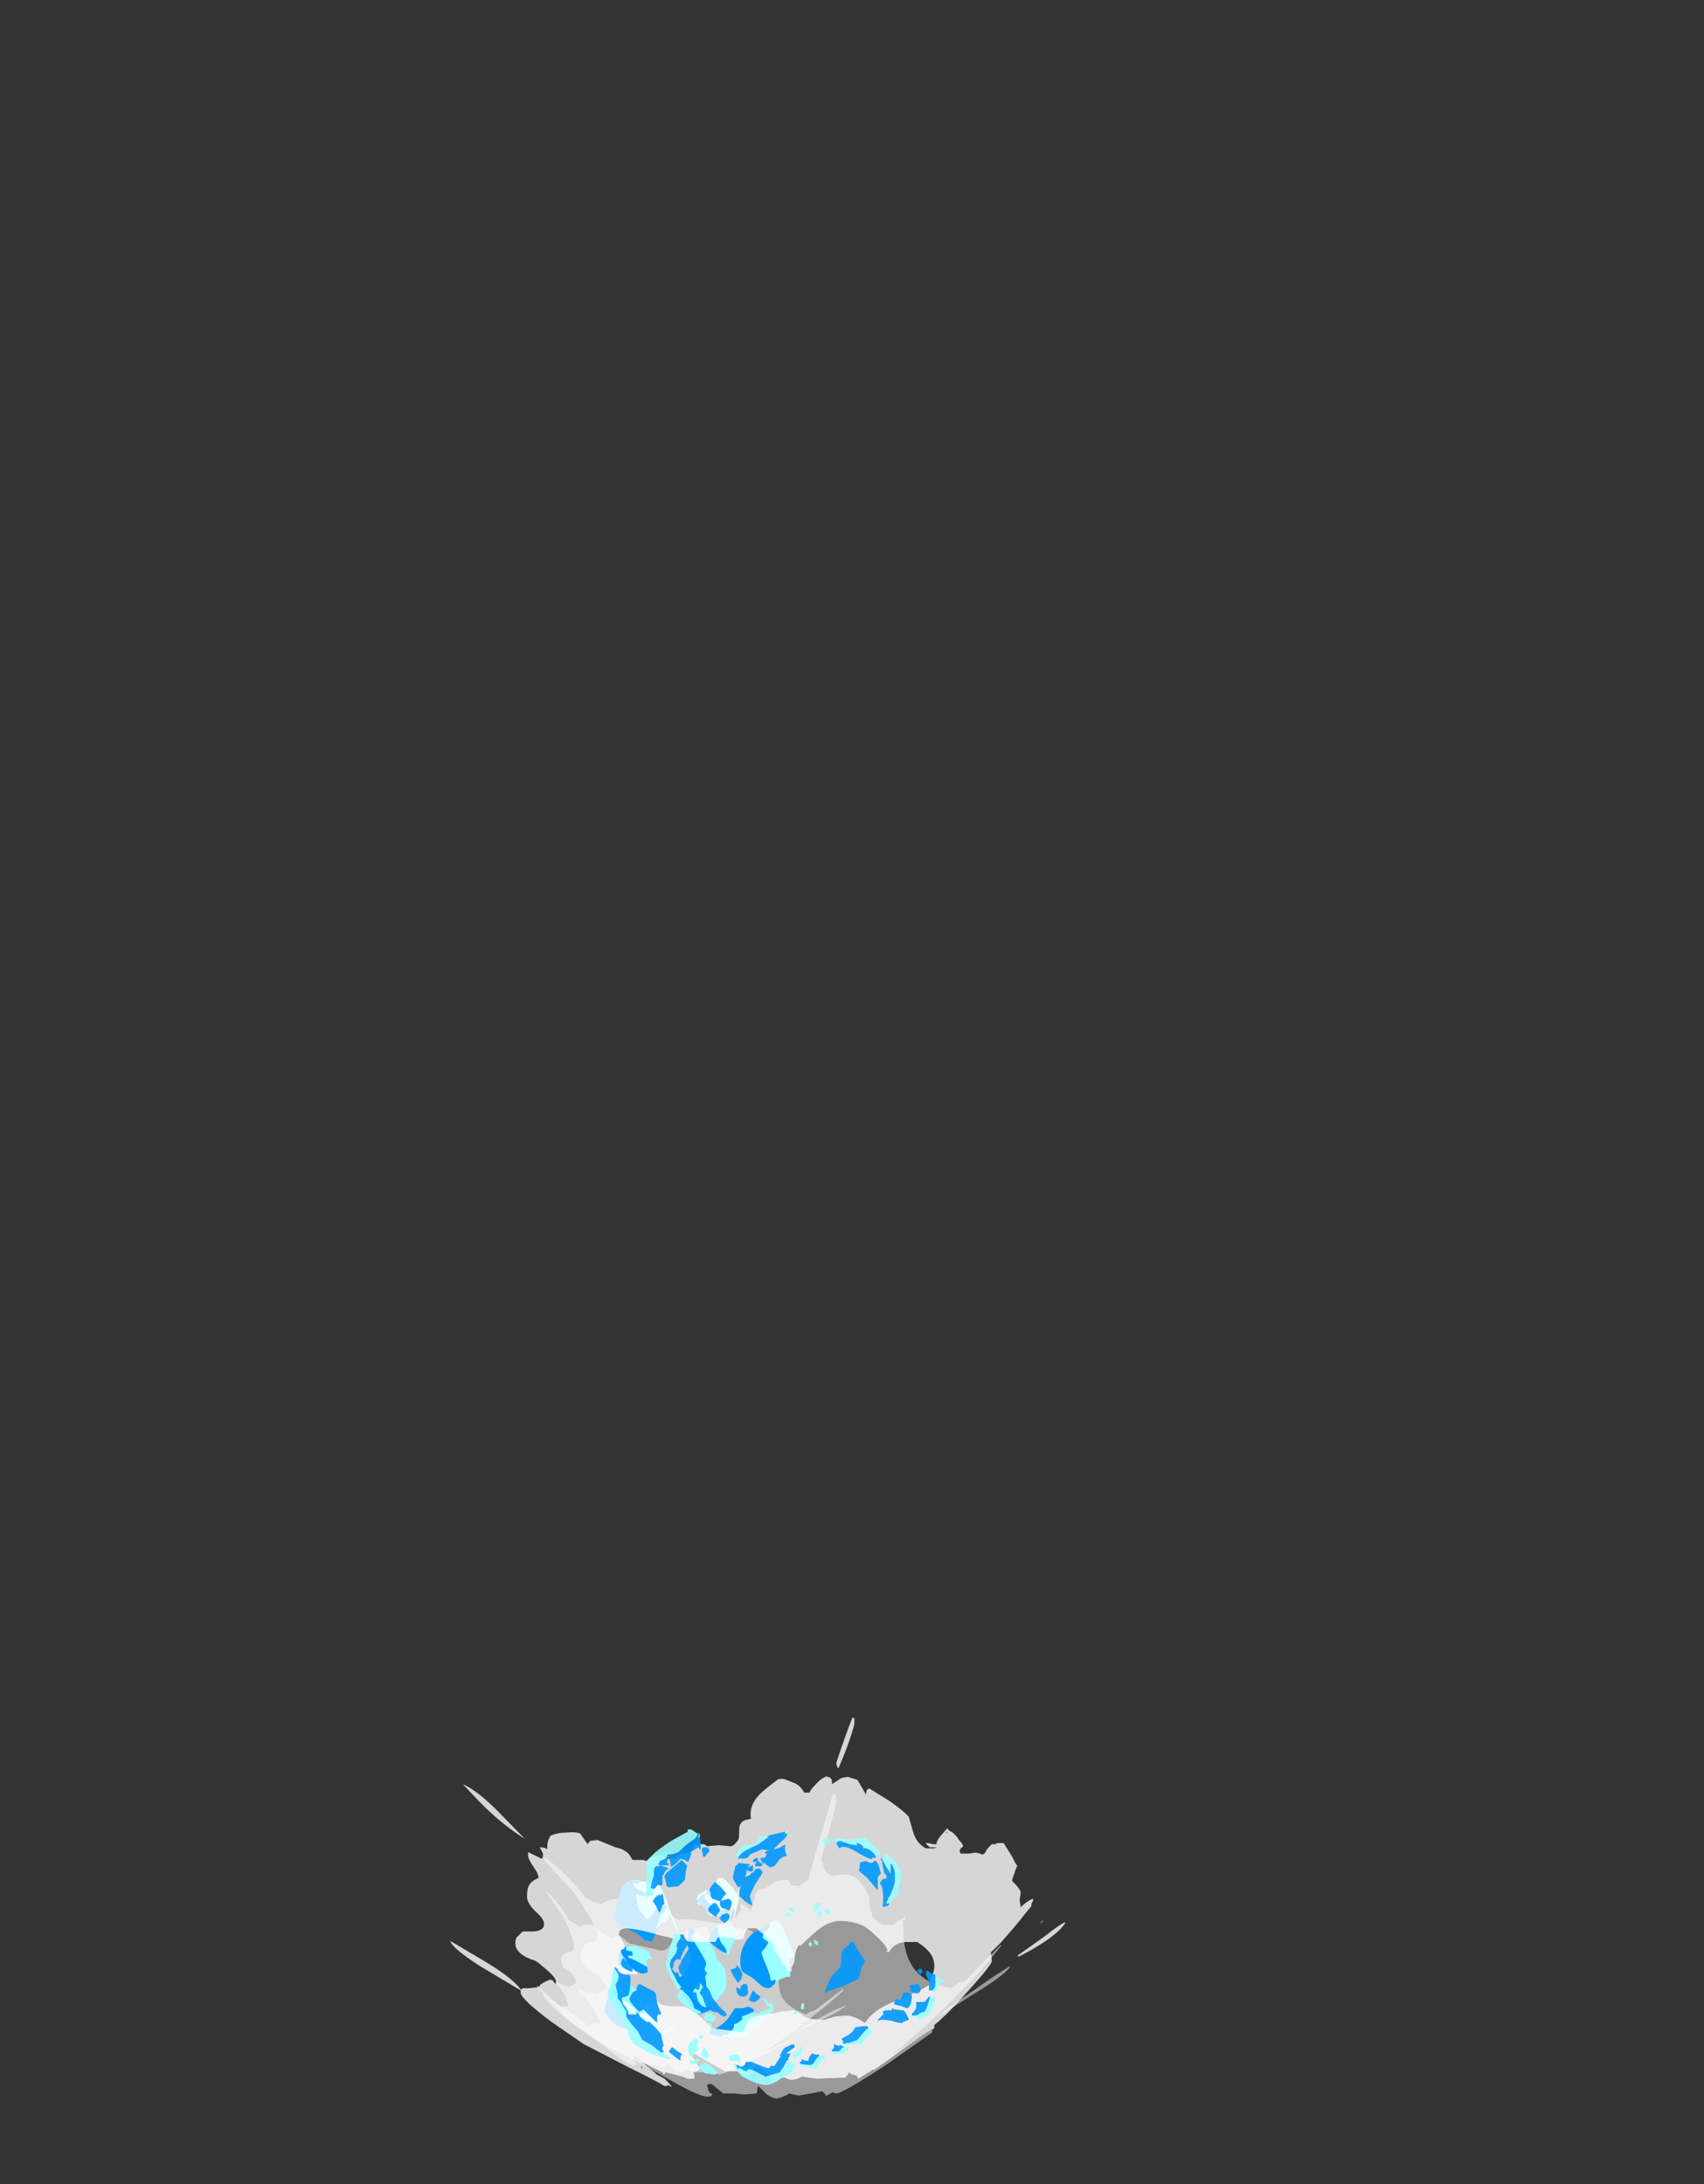 <?xml version="1.0" encoding="UTF-8" standalone="no"?>
<svg xmlns:ffdec="https://www.free-decompiler.com/flash" xmlns:xlink="http://www.w3.org/1999/xlink" ffdec:objectType="frame" height="547.6px" width="427.25px" xmlns="http://www.w3.org/2000/svg">
  <rect width="100%" height="100%" fill="#333333" stroke="none"/>
  <g transform="matrix(1.0, 0.0, 0.0, 1.0, 189.25, 517.3)">
    <use ffdec:characterId="1253" height="14.5" transform="matrix(5.347, 0.0, -1.0E-4, -5.274, -54.703, 8.874)" width="22.2" xlink:href="#shape0"/>
    <use ffdec:characterId="1251" height="7.7" transform="matrix(5.347, 0.0, -1.0E-4, -5.274, -37.593, -5.894)" width="8.9" xlink:href="#shape1"/>
    <use ffdec:characterId="1254" height="17.55" transform="matrix(5.347, 0.0, -1.0E-4, -5.274, -76.359, 5.973)" width="28.85" xlink:href="#shape2"/>
    <use ffdec:characterId="1255" height="12.15" transform="matrix(5.347, 0.0, -1.0E-4, -5.274, -36.791, 5.446)" width="15.8" xlink:href="#shape3"/>
  </g>
  <defs>
    <g id="shape0" transform="matrix(1.0, 0.0, 0.0, 1.0, 9.95, 3.55)">
      <path d="M0.55 -1.4 L0.55 -1.4 Q1.65 -0.75 2.65 0.1 3.7 0.9 4.45 1.6 L4.4 1.65 3.1 0.65 2.95 0.6 Q2.8 0.55 2.7 0.45 1.85 0.75 1.55 1.3 1.3 1.85 1.45 2.7 L1.4 2.7 1.55 2.85 Q1.55 3.0 1.5 2.9 1.35 2.9 1.15 2.7 L0.8 2.8 Q0.7 2.85 0.55 3.05 L0.45 3.3 0.5 3.35 0.45 3.5 0.5 3.55 Q0.55 3.8 0.35 4.15 0.2 4.4 0.05 4.45 L0.0 4.5 -0.3 4.5 -0.3 4.55 -0.6 4.55 Q-0.8 4.65 -0.8 4.9 L-0.85 5.1 Q-0.15 6.75 -0.15 6.9 -0.1 7.05 -0.15 7.1 L-0.2 7.1 -1.2 4.8 -1.3 4.55 -1.45 4.45 -1.65 4.35 -1.9 4.4 -1.95 4.6 -2.1 4.6 Q-2.35 4.65 -2.7 4.45 -2.95 4.5 -3.05 4.25 -3.15 3.95 -3.25 3.8 L-3.5 4.0 Q-3.55 4.1 -3.55 3.95 L-3.55 3.9 -3.75 3.65 Q-3.95 3.45 -4.15 3.5 L-5.45 3.8 -5.6 3.8 -5.6 3.85 -5.7 3.9 -5.85 4.05 -6.05 4.2 -6.25 4.15 -6.4 4.0 -6.35 4.1 Q-6.45 4.1 -6.55 4.15 L-6.6 4.2 -6.65 4.2 -6.95 4.4 -7.3 4.7 Q-7.6 4.75 -7.8 4.7 L-7.9 4.6 -8.1 4.75 Q-8.3 4.85 -8.4 4.9 L-8.5 5.05 Q-9.0 5.9 -9.5 6.3 L-9.5 6.25 -8.7 5.1 Q-8.15 3.9 -8.2 3.7 L-8.25 3.5 Q-8.25 3.45 -8.35 3.45 L-8.55 3.4 Q-8.75 3.3 -8.8 3.1 -8.8 2.9 -8.7 2.7 -8.6 2.55 -8.4 2.5 L-8.3 2.4 Q-8.1 2.1 -8.1 1.95 L-8.2 1.9 -8.35 1.8 -8.4 1.75 -9.05 2.0 -8.95 1.8 -8.9 1.8 -8.65 1.4 Q-8.5 1.05 -8.45 0.85 L-8.85 0.85 -9.35 1.3 -9.95 1.85 Q-9.9 1.7 -9.65 1.45 L-9.7 1.45 Q-9.4 0.9 -8.3 0.05 L-8.1 -0.1 -8.05 -0.1 -7.65 -0.4 -6.35 -1.4 Q-5.7 -1.9 -5.45 -1.95 L-5.3 -1.95 -5.25 -1.9 -5.35 -1.8 -5.35 -1.7 -5.4 -1.6 Q-5.4 -1.55 -5.25 -1.55 L-4.9 -1.9 -4.55 -1.95 -4.25 -2.0 -3.9 -2.05 Q-3.85 -2.0 -3.85 -1.85 L-3.8 -1.85 -3.55 -2.1 Q-3.45 -2.25 -3.25 -2.3 -3.0 -2.3 -2.85 -2.2 -2.8 -2.15 -2.75 -2.25 L-2.55 -2.3 -2.2 -2.3 -1.8 -2.25 -1.8 -2.3 -1.75 -2.35 -1.75 -2.4 -1.6 -2.4 -1.6 -2.35 -1.5 -2.35 -1.4 -2.4 Q-1.2 -2.4 0.35 -1.65 1.1 -1.25 1.9 -0.85 L1.9 -0.75 Q1.15 -1.15 0.55 -1.4 M4.6 0.9 Q4.15 0.75 3.35 0.3 2.5 -0.15 2.1 -0.4 L3.3 0.15 Q4.35 0.65 4.6 0.9" fill="#ffffff" fill-opacity="0.502" fill-rule="evenodd" stroke="none"/>
      <path d="M0.4 -3.05 L0.45 -2.95 0.85 -3.35 Q1.05 -3.5 1.3 -3.55 1.7 -3.45 1.9 -3.3 L2.1 -3.35 2.35 -3.4 3.45 -3.2 3.6 -3.35 3.6 -3.45 3.65 -3.4 3.85 -3.3 3.9 -3.25 4.1 -3.3 Q4.4 -3.3 6.5 -1.9 L8.6 -0.4 8.6 -0.25 Q7.55 -0.95 6.7 -1.45 8.2 -0.25 9.55 1.15 10.95 2.55 11.85 3.75 L11.8 3.75 10.15 2.05 9.85 1.95 Q9.7 1.85 9.5 1.7 8.25 1.9 7.7 2.7 7.2 3.45 7.25 4.7 L7.2 4.7 7.25 4.8 7.25 4.85 7.2 4.85 7.35 5.0 Q7.35 5.2 7.3 5.05 7.05 5.0 6.8 4.7 L6.25 4.7 Q6.1 4.8 5.8 5.1 5.8 5.2 5.7 5.45 L5.7 5.55 5.65 5.7 5.65 5.85 Q5.65 6.2 5.3 6.65 5.1 6.95 4.8 7.05 L4.7 7.1 4.35 7.1 3.9 7.05 Q3.6 7.15 3.5 7.55 L3.4 7.85 Q4.1 10.4 4.1 10.6 4.1 10.85 4.05 10.95 L3.95 10.95 2.9 7.3 2.8 6.9 Q2.75 6.8 2.6 6.75 L2.35 6.55 2.0 6.6 1.85 6.85 1.65 6.85 Q1.25 6.85 0.8 6.45 0.45 6.5 0.3 6.15 0.25 5.65 0.1 5.4 L-0.3 5.7 Q-0.4 5.8 -0.4 5.55 L-0.35 5.45 Q-0.45 5.3 -0.55 5.15 -0.85 4.75 -1.15 4.75 L-2.15 4.9 -3.1 5.0 -3.3 4.95 -3.5 5.05 -3.75 5.3 Q-4.0 5.45 -4.05 5.45 L-4.35 5.35 -4.45 5.25 -4.55 5.1 -4.6 5.1 Q-4.55 5.15 -4.5 5.2 L-4.85 5.3 -4.85 5.35 -4.95 5.35 Q-5.2 5.45 -5.45 5.6 -5.7 5.75 -6.0 5.95 -6.5 5.95 -6.75 5.8 L-6.95 5.7 -7.25 5.8 -7.65 6.0 -7.85 6.25 Q-8.8 7.4 -9.55 7.9 L-9.6 7.8 -8.2 6.25 Q-7.1 4.6 -7.1 4.3 -7.1 4.1 -7.15 4.0 -7.2 3.95 -7.3 3.9 -7.5 3.95 -7.65 3.8 -7.9 3.55 -7.9 3.25 -7.9 2.95 -7.7 2.75 -7.5 2.5 -7.2 2.45 L-7.1 2.35 Q-6.7 1.95 -6.7 1.75 L-6.8 1.65 -7.05 1.45 -7.05 1.4 -8.05 1.65 -7.95 1.5 -7.9 1.35 -7.75 1.35 -7.35 0.8 Q-7.05 0.35 -6.95 0.05 L-7.4 0.0 -7.45 -0.05 -7.55 -0.05 -8.35 0.55 -9.4 1.2 Q-9.25 1.0 -8.85 0.7 L-8.9 0.7 Q-8.4 -0.05 -6.55 -1.1 -6.4 -1.2 -6.2 -1.3 L-6.15 -1.3 -5.5 -1.65 Q-5.3 -1.75 -3.45 -2.8 -2.3 -3.45 -1.95 -3.45 L-1.8 -3.45 -1.7 -3.35 -1.85 -3.25 -1.9 -3.15 Q-1.9 -3.05 -1.95 -2.95 -2.0 -2.85 -1.75 -2.85 L-1.5 -3.05 -1.2 -3.3 -0.7 -3.3 -0.2 -3.35 0.35 -3.3 Q0.4 -3.25 0.4 -3.05 M6.7 -1.45 L6.7 -1.45 M12.25 2.75 Q11.65 2.4 10.55 1.6 9.35 0.8 8.8 0.3 L10.5 1.4 Q11.9 2.25 12.25 2.7 L12.25 2.75" fill="#ffffff" fill-opacity="0.502" fill-rule="evenodd" stroke="none"/>
    </g>
    <g id="shape1" transform="matrix(1.0, 0.0, 0.0, 1.0, 6.75, 0.75)">
      <path d="M-6.45 1.6 L-6.25 1.6 Q-6.2 1.3 -6.05 1.0 -5.85 0.55 -5.6 0.55 -5.4 0.55 -5.15 0.25 L-4.5 -0.35 -4.3 -0.4 -4.3 -0.45 -4.25 -0.55 -4.3 -0.7 -4.4 -0.7 -4.25 -0.75 -4.25 -0.6 -4.2 -0.6 -3.85 -0.45 Q-3.6 -0.3 -3.35 -0.05 L-3.4 -0.05 Q-3.65 -0.15 -4.1 -0.4 L-4.25 -0.45 -4.3 -0.35 -4.35 -0.2 -4.35 -0.15 -4.2 -0.15 Q-4.15 -0.15 -4.15 -0.05 -4.15 0.05 -4.55 0.5 L-4.95 0.95 -5.2 1.45 Q-5.35 1.75 -5.6 1.9 L-5.9 1.85 -6.05 1.8 Q-6.15 1.8 -6.25 1.9 L-6.15 1.95 -5.9 2.1 Q-6.1 2.2 -6.35 2.05 L-6.45 2.0 -6.45 1.95 Q-6.6 1.85 -6.6 1.75 -6.6 1.65 -6.55 1.65 L-6.45 1.75 -6.45 1.6 M-1.85 -0.5 L-1.85 -0.3 -1.8 -0.25 -1.75 -0.25 -1.75 0.0 -1.85 0.05 -1.9 0.05 -1.95 -0.1 -1.95 -0.5 -1.85 -0.5 M0.25 0.65 L0.2 0.55 0.1 0.55 0.05 0.5 -0.35 0.35 -0.3 0.35 -0.35 0.3 -0.3 0.3 Q-0.3 0.2 -0.45 0.1 -0.6 0.0 -0.7 0.0 -0.65 -0.15 -0.8 -0.3 L-1.0 -0.5 -1.25 -0.5 -1.25 -0.55 -1.2 -0.6 -0.35 -0.65 Q-0.1 -0.65 1.15 0.65 L1.15 0.85 Q1.15 1.0 0.9 1.0 L0.85 1.1 0.65 1.25 0.75 1.05 0.9 0.85 0.95 0.9 0.95 0.85 1.05 0.75 0.25 0.45 0.25 0.65 M-1.8 0.85 L-1.45 1.2 Q-1.2 1.45 -1.1 1.65 -1.05 1.75 -1.05 1.9 -1.05 2.35 -1.15 2.65 L-1.35 2.95 Q-1.5 3.1 -1.55 3.2 -1.6 3.65 -1.95 3.95 L-2.55 4.4 Q-2.55 4.3 -2.6 4.25 -2.7 4.2 -2.7 4.15 L-2.35 3.55 Q-2.0 3.0 -2.0 2.85 -2.0 2.8 -2.05 2.7 L-2.1 2.5 -2.05 2.25 Q-2.0 2.0 -2.0 1.95 -2.0 1.7 -2.0 1.65 L-2.1 1.7 Q-2.15 1.8 -2.25 1.9 L-2.4 2.05 Q-2.35 1.95 -2.5 1.75 -2.65 1.5 -2.65 1.4 -2.65 1.35 -2.5 1.15 L-2.35 1.0 Q-2.15 0.8 -2.05 0.8 L-1.8 0.85 M-1.85 4.1 L-1.8 4.35 Q-1.7 4.55 -1.5 4.6 L-1.45 4.6 Q-1.45 4.05 -1.25 3.8 -1.05 3.6 -1.05 3.45 L-1.05 3.35 Q-1.3 3.45 -1.6 3.7 -1.8 3.85 -1.85 3.95 L-1.75 3.85 -1.1 3.3 -0.95 3.3 Q-0.9 3.45 -0.75 3.8 L-0.5 4.3 Q-0.95 4.85 -1.4 4.7 -1.85 4.55 -1.85 4.15 L-1.85 4.1 M0.95 4.75 L1.0 4.75 Q0.95 4.55 0.8 4.4 0.65 4.25 0.65 4.15 0.65 4.1 0.75 4.0 0.9 3.95 0.9 3.85 L0.75 3.6 Q0.6 3.45 0.6 3.4 0.6 3.25 0.85 2.7 1.05 2.2 1.0 2.1 L1.1 2.05 1.2 2.1 1.25 2.1 1.25 2.0 1.2 1.9 1.3 2.0 Q1.6 2.25 1.95 2.25 1.9 2.75 1.9 3.0 L1.95 3.1 2.15 3.25 1.65 4.45 Q1.35 5.15 1.05 4.85 L0.95 4.75 M-4.75 2.7 L-4.8 2.95 Q-4.8 3.05 -4.7 3.1 L-4.55 3.1 -4.7 3.45 Q-4.85 3.5 -5.05 3.6 -5.2 3.7 -5.35 3.7 L-5.5 3.7 -5.75 3.65 -5.75 3.5 -5.5 3.45 Q-5.45 3.45 -5.45 3.25 L-5.65 3.25 -5.65 3.15 Q-5.45 3.1 -5.1 2.9 L-4.75 2.7 M-5.05 6.8 Q-5.05 6.75 -5.2 6.7 L-5.35 6.7 Q-5.4 6.85 -5.4 6.65 L-5.35 6.5 -5.15 6.35 Q-4.85 6.2 -4.5 6.2 L-4.5 6.15 Q-4.5 6.1 -4.9 6.1 -5.1 6.1 -5.3 6.2 L-5.3 6.15 -5.25 5.75 Q-5.25 5.5 -5.0 5.25 L-4.75 4.95 -4.45 5.25 Q-4.45 5.45 -4.25 5.5 L-4.2 5.5 -4.1 5.55 -4.05 5.6 -3.9 5.65 -3.85 5.6 Q-3.8 5.55 -3.95 5.5 L-3.95 5.4 Q-3.95 5.35 -4.1 5.2 -4.2 5.0 -4.25 4.9 -4.25 4.75 -4.35 4.55 L-4.4 4.5 -4.3 4.55 -4.25 4.6 -4.1 4.75 -4.0 4.8 -4.05 4.75 -3.85 4.9 -3.75 5.05 -3.75 5.25 -3.4 4.5 -3.35 4.5 -3.8 5.7 Q-4.05 6.45 -4.3 6.7 L-4.4 6.9 -4.45 6.7 -4.5 6.7 -4.8 6.75 -5.05 6.8 M-1.1 5.45 L-0.8 5.45 -0.8 5.4 -0.75 5.45 -0.65 5.45 -0.75 4.95 -0.7 4.9 -0.6 5.4 -0.5 5.75 -0.5 5.85 -0.45 5.95 -0.45 6.0 -0.5 6.05 Q-0.55 6.2 -0.8 6.55 -1.15 6.9 -1.25 6.95 L-1.45 6.95 Q-1.5 6.85 -1.55 6.75 L-1.5 6.75 -1.5 6.6 Q-1.5 6.5 -1.55 6.3 -1.6 6.15 -1.7 6.1 -1.9 6.1 -2.0 6.2 L-2.0 6.35 -2.05 6.35 -2.35 6.15 -2.4 6.1 -2.4 6.05 -2.45 6.0 -2.4 5.85 -2.4 5.8 -2.35 5.65 -2.3 5.65 -2.3 5.7 -2.4 5.85 Q-2.25 6.15 -2.1 6.15 L-2.05 6.15 Q-2.15 5.9 -1.7 5.6 -1.3 5.35 -1.1 5.45 M-1.95 5.4 L-1.95 5.35 Q-1.9 5.2 -1.75 5.15 L-1.1 5.15 -1.1 5.35 Q-1.15 5.25 -1.2 5.2 L-1.55 5.2 Q-1.7 5.2 -1.95 5.4" fill="#99ffff" fill-rule="evenodd" stroke="none"/>
      <path d="M-6.45 1.6 L-6.6 1.65 -6.6 1.25 Q-6.75 0.95 -6.75 0.65 -6.75 0.5 -6.7 0.45 L-6.5 0.2 Q-6.3 -0.05 -6.0 -0.15 L-5.3 -0.4 -4.55 -0.65 -4.6 -0.7 -4.4 -0.7 -4.3 -0.7 -4.25 -0.55 -4.3 -0.45 -4.3 -0.4 -4.5 -0.35 -5.15 0.25 Q-5.4 0.55 -5.6 0.55 -5.85 0.55 -6.05 1.0 -6.2 1.3 -6.25 1.6 L-6.45 1.6 M-1.85 -0.5 L-1.3 -0.6 Q-1.25 -0.65 -1.25 -0.55 L-1.25 -0.5 -1.0 -0.5 -0.8 -0.3 Q-0.65 -0.15 -0.7 0.0 -0.6 0.0 -0.45 0.1 -0.3 0.2 -0.3 0.3 L-0.35 0.3 -0.3 0.35 -0.35 0.35 0.05 0.5 0.1 0.55 0.2 0.55 0.25 0.65 Q0.2 0.75 0.05 0.8 -0.1 0.85 -0.25 0.75 L-0.65 0.75 -0.95 0.3 Q-1.2 -0.05 -1.65 -0.25 L-1.75 -0.25 -1.8 -0.25 -1.85 -0.3 -1.85 -0.5 M-1.8 0.85 L-2.05 0.8 Q-2.15 0.8 -2.35 1.0 L-2.5 1.15 Q-2.65 1.35 -2.65 1.4 -2.65 1.5 -2.5 1.75 -2.35 1.95 -2.4 2.05 L-2.25 1.9 Q-2.15 1.8 -2.1 1.7 L-2.0 1.65 Q-2.0 1.7 -2.0 1.95 -2.0 2.0 -2.05 2.25 L-2.1 2.5 -2.05 2.7 Q-2.0 2.8 -2.0 2.85 -2.0 3.0 -2.35 3.55 L-2.7 4.15 Q-2.7 4.2 -2.6 4.25 -2.55 4.3 -2.55 4.4 -2.55 4.55 -2.65 4.55 L-2.75 4.6 -2.8 4.45 -2.85 4.25 -2.85 4.15 -2.9 3.85 -2.8 3.5 Q-2.7 3.25 -2.7 3.1 -2.7 2.95 -2.85 2.65 -3.05 2.3 -3.3 2.2 L-3.35 2.15 -3.35 2.05 Q-3.35 1.9 -2.95 1.2 -2.5 0.45 -2.3 0.45 L-2.2 0.5 Q-2.05 0.55 -1.85 0.65 L-1.75 0.85 -1.75 0.9 -1.8 0.85 M-1.85 3.95 Q-1.8 3.85 -1.6 3.7 -1.3 3.45 -1.05 3.35 L-1.05 3.45 Q-1.05 3.6 -1.25 3.8 -1.45 4.05 -1.45 4.6 L-1.5 4.6 Q-1.7 4.55 -1.8 4.35 L-1.85 4.1 -1.85 3.95 M0.95 4.75 L0.85 4.65 Q0.7 4.55 0.45 4.45 0.15 4.35 -0.05 4.05 -0.4 3.55 -0.4 3.0 -0.4 2.75 -0.35 2.6 -0.3 2.45 0.0 2.3 0.2 2.2 0.5 1.9 0.7 1.7 0.95 1.7 1.0 1.7 1.15 1.85 L1.2 1.9 1.25 2.0 1.25 2.1 1.2 2.1 1.1 2.05 1.0 2.1 Q1.05 2.2 0.85 2.7 0.6 3.25 0.6 3.4 0.6 3.45 0.75 3.6 L0.9 3.85 Q0.9 3.95 0.75 4.0 0.65 4.1 0.65 4.15 0.65 4.25 0.8 4.4 0.95 4.55 1.0 4.75 L0.95 4.75 M-5.75 3.65 L-5.8 3.7 -5.85 3.65 Q-5.95 3.6 -6.0 3.5 L-6.1 3.3 Q-6.1 3.05 -6.15 2.9 L-6.1 2.8 -5.95 2.8 Q-5.8 2.8 -5.45 2.6 L-5.05 2.4 -4.9 2.4 -4.75 2.45 -4.75 2.7 -5.1 2.9 Q-5.45 3.1 -5.65 3.15 L-5.65 3.25 -5.45 3.25 Q-5.45 3.45 -5.5 3.45 L-5.75 3.5 -5.75 3.65 M-4.25 4.6 L-4.3 4.55 -4.4 4.5 -4.35 4.55 Q-4.25 4.75 -4.25 4.9 -4.2 5.0 -4.1 5.2 -3.95 5.35 -3.95 5.4 L-3.95 5.5 Q-3.8 5.55 -3.85 5.6 L-3.9 5.65 -4.05 5.6 -4.1 5.55 -4.2 5.5 -4.25 5.5 Q-4.45 5.45 -4.45 5.25 L-4.75 4.95 -5.0 5.25 Q-5.25 5.5 -5.25 5.75 L-5.3 6.15 -5.3 6.2 Q-5.1 6.1 -4.9 6.1 -4.5 6.1 -4.5 6.15 L-4.5 6.2 Q-4.85 6.2 -5.15 6.35 L-5.35 6.5 -5.4 6.65 Q-5.4 6.85 -5.35 6.7 L-5.2 6.7 Q-5.05 6.75 -5.05 6.8 L-5.1 6.85 -5.55 6.85 -5.75 6.75 -5.85 6.6 -6.0 6.4 -6.05 6.2 -6.1 5.95 Q-6.15 5.8 -6.25 5.45 -6.35 5.25 -6.35 5.1 -6.35 4.85 -5.85 4.6 -5.15 4.3 -4.9 4.0 -4.65 3.95 -4.55 3.9 L-4.25 4.55 Q-4.1 4.7 -4.05 4.75 L-4.0 4.8 -4.1 4.75 -4.25 4.6 M-1.55 6.75 L-1.75 6.55 -2.0 6.35 -2.0 6.2 Q-1.9 6.1 -1.7 6.1 -1.6 6.15 -1.55 6.3 -1.5 6.5 -1.5 6.6 L-1.5 6.75 -1.55 6.75 M-2.4 5.85 L-2.4 5.85 -2.3 5.7 -2.05 5.5 -1.95 5.4 Q-1.7 5.2 -1.55 5.2 L-1.2 5.2 Q-1.15 5.25 -1.1 5.35 L-1.1 5.45 Q-1.3 5.35 -1.7 5.6 -2.15 5.9 -2.05 6.15 L-2.1 6.15 Q-2.25 6.15 -2.4 5.85" fill="#0099ff" fill-rule="evenodd" stroke="none"/>
    </g>
    <g id="shape2" transform="matrix(1.0, 0.0, 0.0, 1.0, 14.0, 3.0)">
      <path d="M2.0 -2.65 Q2.15 -2.65 2.3 -2.6 L2.5 -2.5 3.2 -2.6 4.5 -2.55 Q4.6 -2.5 4.7 -2.3 4.8 -2.4 5.05 -2.45 5.1 -2.55 5.15 -2.6 5.45 -2.4 5.85 -2.15 L5.85 -2.2 6.75 -1.55 6.95 -1.4 Q8.15 -0.5 8.7 -0.2 L8.7 -0.05 Q9.2 0.35 10.0 1.25 11.4 2.8 11.4 3.0 L11.35 3.4 11.8 3.85 Q12.55 4.7 13.0 5.3 L13.25 5.6 13.25 5.7 13.35 5.9 13.3 5.95 Q13.05 5.85 12.75 5.55 L12.7 5.9 12.75 6.25 Q12.75 6.4 12.35 6.8 12.35 6.9 12.45 7.15 L12.55 7.45 12.6 7.5 12.5 7.65 12.35 7.95 12.2 8.2 11.95 8.6 11.6 8.6 11.6 8.55 11.4 8.55 11.2 8.35 11.05 8.1 10.95 8.05 10.85 8.1 10.65 8.15 10.3 8.1 9.95 8.1 9.9 8.15 9.9 8.3 10.05 8.45 Q10.05 8.55 9.85 8.75 9.75 8.95 9.5 9.15 L9.45 9.15 9.3 9.3 9.0 8.95 Q8.8 8.7 8.8 8.55 L8.65 8.55 8.4 8.6 8.3 8.6 Q8.35 8.5 8.5 8.4 L8.8 8.4 8.7 8.35 8.3 8.35 Q7.85 8.6 7.7 9.15 L7.5 9.85 Q7.3 10.1 6.6 10.6 L5.65 11.2 Q5.5 11.15 5.5 10.95 L5.5 10.9 5.1 11.6 4.65 11.75 4.35 11.7 3.9 11.4 3.9 11.5 Q3.9 11.75 3.65 11.75 3.65 11.85 3.65 11.8 L3.6 11.75 Q3.35 11.65 3.1 11.35 2.9 11.15 2.85 11.0 L2.6 11.0 Q2.4 11.35 2.15 11.45 L1.65 11.65 1.4 11.65 Q0.6 11.05 0.45 10.85 0.0 10.35 0.1 9.75 L-0.15 9.7 Q-0.45 9.6 -0.45 9.25 -0.45 8.8 -0.5 8.75 -0.7 8.45 -0.85 8.45 L-1.4 8.5 -1.95 8.45 -2.1 8.55 -2.55 8.55 Q-2.6 8.3 -2.75 8.15 L-3.2 8.1 -3.45 7.95 -3.35 7.9 -3.75 7.85 Q-3.9 7.85 -3.9 7.9 L-3.9 8.0 Q-4.3 8.05 -4.6 7.9 L-4.8 7.75 -4.95 7.8 -5.45 7.8 -5.6 8.05 Q-5.8 8.3 -6.25 8.4 L-7.1 8.75 -7.45 8.7 -7.55 8.55 -7.7 8.75 -7.9 9.05 Q-8.1 9.15 -8.55 9.1 -8.95 9.1 -9.3 8.95 -9.45 8.7 -9.45 8.45 L-9.45 8.3 Q-9.55 8.4 -9.8 8.4 L-9.7 8.2 Q-9.6 8.05 -9.7 7.85 L-9.9 7.95 Q-10.2 8.1 -10.3 8.15 -10.35 8.25 -10.35 8.0 -10.35 7.85 -10.05 7.4 -9.9 7.2 -9.85 6.95 -10.2 6.8 -10.3 6.6 -10.4 6.45 -10.4 6.05 -10.4 5.75 -10.0 5.35 -9.6 5.0 -9.6 4.75 -9.6 4.45 -10.05 4.4 L-10.6 4.4 -10.9 4.1 Q-10.95 3.95 -10.95 3.85 -10.95 3.3 -10.0 3.0 -9.9 2.95 -9.5 2.6 -9.05 2.2 -9.05 2.05 L-9.05 1.9 -9.15 2.0 Q-9.2 2.1 -9.25 2.1 L-9.35 2.1 -9.45 2.05 Q-9.6 2.0 -9.8 1.85 L-9.8 1.8 -9.9 1.75 -10.3 1.7 -10.6 1.7 -10.65 1.65 -10.7 1.65 Q-11.05 2.15 -12.25 2.9 L-14.0 3.95 Q-13.9 3.6 -12.6 2.75 L-10.7 1.6 -10.7 1.5 Q-10.7 1.2 -9.25 0.1 L-7.75 -0.95 -5.65 -2.05 Q-4.25 -2.75 -3.95 -2.95 L-3.9 -2.95 Q-3.8 -2.95 -3.8 -2.9 L-3.6 -3.0 Q-3.7 -2.85 -3.95 -2.6 L-4.4 -2.35 -4.35 -2.35 -4.8 -2.0 -5.05 -1.8 Q-4.85 -1.85 -4.65 -2.0 L-4.05 -2.3 -4.0 -2.4 Q-3.95 -2.4 -3.9 -2.3 L-3.5 -2.4 Q-3.05 -2.5 -2.9 -2.6 L-2.55 -2.6 Q-2.55 -2.35 -2.6 -2.3 L-2.35 -2.2 -2.3 -2.1 Q-2.4 -1.95 -2.55 -1.7 L-2.85 -1.3 -2.85 -1.25 Q-2.45 -1.45 -1.9 -1.8 L-1.1 -2.25 -0.55 -2.25 Q-0.3 -2.35 -0.2 -2.45 L0.05 -2.45 Q0.25 -2.2 0.25 -2.0 L0.25 -1.95 0.5 -2.0 0.8 -2.3 Q1.0 -2.45 1.05 -2.7 0.95 -2.75 1.2 -2.75 1.3 -2.75 1.55 -2.55 L1.65 -2.55 Q1.7 -2.55 1.8 -2.6 1.9 -2.65 2.0 -2.65 M12.65 3.2 Q13.35 3.55 14.0 4.0 14.75 4.55 14.85 4.85 14.6 4.75 13.85 4.15 L12.6 3.25 12.65 3.2 M13.8 4.9 L13.75 4.9 13.65 4.75 13.8 4.9 M6.4 3.4 L6.5 3.45 6.55 3.4 6.7 3.6 6.8 3.7 Q7.05 3.9 7.45 3.9 L7.9 3.9 Q8.35 3.6 8.55 3.3 8.7 3.05 8.7 2.75 8.7 2.55 8.6 2.3 L8.45 1.85 Q8.0 1.55 6.9 1.1 5.85 0.7 5.45 0.05 4.95 0.4 4.55 0.4 L4.0 0.35 3.55 0.2 Q2.9 0.2 2.6 0.35 2.35 0.55 2.15 0.65 L1.55 0.6 1.15 0.5 Q0.25 0.45 -0.05 0.15 -0.2 -0.25 -0.3 -0.4 L-0.95 -0.3 -1.75 -0.2 Q-2.2 0.4 -3.05 0.85 -4.0 0.8 -4.2 1.0 L-4.35 1.15 -4.6 1.1 Q-4.85 1.05 -4.9 0.8 L-4.9 0.5 -4.95 0.5 Q-5.0 0.5 -5.05 0.55 L-5.35 0.5 Q-5.3 0.55 -5.3 0.6 -5.3 0.8 -6.15 1.3 L-6.25 1.35 Q-6.35 1.6 -6.35 1.8 -6.35 1.95 -6.3 2.0 L-6.25 2.1 -5.8 2.15 -5.65 2.35 Q-5.6 2.4 -5.2 2.35 L-5.6 2.85 Q-6.0 3.3 -6.0 3.45 -6.0 3.55 -5.9 3.55 -5.8 3.6 -5.8 3.7 -5.8 3.75 -5.95 4.0 L-6.1 4.25 -6.05 4.45 -5.85 4.55 Q-5.3 4.55 -4.1 4.2 -2.95 3.9 -2.5 3.9 L-1.55 3.9 Q-1.55 4.0 -1.4 4.15 L-0.75 4.1 -0.55 4.0 -0.25 4.05 Q-0.2 4.35 -0.05 4.55 L0.35 4.55 Q0.9 4.1 1.2 3.7 L1.3 3.55 1.1 3.65 Q1.2 3.5 1.5 3.05 L1.6 2.85 1.65 2.85 1.85 2.5 1.95 2.5 2.0 2.45 Q2.0 2.5 2.0 2.65 L2.0 2.7 Q2.15 2.85 2.15 3.15 2.2 3.55 2.35 3.75 L2.4 3.75 2.4 3.7 3.1 4.35 Q3.7 4.9 4.3 4.9 4.9 4.9 5.4 4.65 5.65 4.5 5.95 4.2 6.45 3.75 6.5 3.5 L6.4 3.4 M6.65 3.75 L6.7 3.8 6.65 3.7 6.65 3.75 M4.2 12.15 Q4.7 13.3 4.95 14.25 L4.95 14.55 4.85 14.55 Q4.45 13.5 4.1 12.4 L4.15 12.2 4.2 12.15 M9.25 9.1 L9.25 9.15 9.3 9.1 9.25 9.1 M-5.05 -2.1 L-5.0 -2.0 -5.0 -2.1 -5.05 -2.1 M-9.15 1.75 L-9.15 1.75 M-13.4 11.4 Q-12.55 10.45 -12.05 10.0 -11.35 9.35 -10.5 8.8 L-11.85 10.2 Q-12.75 11.1 -13.4 11.4" fill="#ffffff" fill-opacity="0.8" fill-rule="evenodd" stroke="none"/>
    </g>
    <g id="shape3" transform="matrix(1.0, 0.0, 0.0, 1.0, 6.6, 2.9)">
      <path d="M-0.6 -1.95 Q-0.65 -1.85 -0.75 -1.9 -0.45 -2.4 -0.3 -2.5 0.4 -2.9 0.8 -2.9 1.05 -2.9 1.35 -2.7 1.7 -2.45 1.75 -2.45 2.05 -2.3 2.1 -2.2 L2.15 -2.0 2.25 -1.8 2.1 -1.9 2.0 -1.85 Q1.9 -1.8 1.85 -1.7 L1.8 -1.75 1.8 -1.7 1.65 -2.0 1.45 -2.3 Q1.3 -2.35 1.1 -2.4 L0.8 -2.5 0.5 -2.35 Q0.15 -2.15 0.0 -2.15 -0.05 -2.15 -0.05 -2.2 L-0.1 -2.25 -0.25 -2.2 Q-0.3 -2.15 -0.35 -2.15 L-0.4 -2.1 -0.45 -2.1 -0.55 -2.15 -0.55 -2.1 -0.5 -2.1 -0.55 -2.05 -0.6 -1.95 M-0.3 -2.0 L-0.35 -2.05 -0.3 -2.0 M3.3 -1.5 L3.1 -1.75 Q3.05 -1.95 2.8 -1.95 L2.45 -1.9 2.4 -1.9 2.4 -2.05 2.45 -2.0 2.8 -2.05 3.0 -2.1 3.15 -2.1 3.5 -1.7 3.55 -1.7 3.6 -1.65 3.6 -1.6 3.55 -1.6 Q3.55 -1.5 3.45 -1.5 L3.3 -1.5 M2.45 -1.45 L2.5 -1.1 2.45 -1.05 Q2.4 -1.2 2.2 -1.35 L2.0 -1.5 2.05 -1.6 2.1 -1.6 2.25 -1.55 Q2.4 -1.5 2.45 -1.45 M3.9 -1.3 L4.0 -1.45 4.2 -1.4 4.4 -1.4 4.5 -1.35 4.65 -1.25 4.7 -1.15 4.7 -1.1 4.55 -1.1 4.45 -1.05 4.4 -1.05 4.45 -1.1 4.35 -1.15 4.3 -1.25 Q4.25 -1.3 4.15 -1.3 L3.9 -1.3 M4.5 -0.95 L4.55 -1.0 5.05 -0.95 5.25 -0.95 Q5.35 -0.95 5.25 -0.9 L5.35 -0.9 Q5.4 -0.7 5.6 -0.55 L5.8 -0.4 Q5.8 -0.35 5.7 -0.25 L5.6 -0.2 Q5.45 -0.3 5.3 -0.5 L5.1 -0.75 4.7 -0.9 4.55 -0.9 4.55 -0.95 4.5 -0.95 M4.4 -0.8 L4.4 -0.85 4.45 -0.8 4.4 -0.8 M7.75 0.4 L8.0 0.2 8.15 0.25 8.4 0.45 Q8.6 0.6 8.6 0.7 L8.6 0.75 8.8 1.25 8.6 1.3 8.5 1.25 8.4 0.95 Q8.35 0.75 8.25 0.6 8.05 0.55 7.95 0.45 7.8 0.4 7.75 0.4 M8.6 1.6 L8.75 1.5 Q8.85 1.55 8.9 1.75 8.95 1.95 9.2 2.05 9.1 2.1 8.75 2.3 L8.75 2.2 Q8.75 2.1 8.7 2.1 L8.75 2.1 8.75 1.9 Q8.75 1.7 8.6 1.6 M6.25 7.85 L6.4 7.55 6.65 7.15 6.65 7.6 6.7 7.6 6.8 7.4 6.85 7.2 6.85 6.75 6.75 6.4 6.6 6.05 6.55 6.05 6.55 6.0 6.45 5.75 6.45 5.7 6.55 5.75 6.6 5.7 6.55 5.65 6.65 5.75 6.75 5.95 Q6.8 5.95 6.9 6.05 7.0 6.1 7.0 6.25 7.05 6.65 7.15 6.9 L7.15 7.15 Q7.15 7.35 6.85 7.7 6.6 8.0 6.35 8.15 L6.35 8.0 Q6.35 7.9 6.25 7.85 M6.45 5.6 L6.4 5.6 6.45 5.6 M2.55 0.7 Q2.6 0.75 2.6 0.85 L2.6 0.95 2.55 1.0 Q2.45 0.95 2.45 0.9 L2.45 0.7 2.55 0.7 M2.3 0.6 L2.2 0.65 2.1 0.5 2.2 0.45 2.3 0.6 M2.85 3.7 L2.95 3.7 2.95 3.8 Q2.95 3.9 2.85 3.9 L2.8 3.8 Q2.8 3.75 2.85 3.7 M2.1 5.3 L2.1 5.35 2.05 5.5 Q1.95 5.6 1.85 5.5 L1.9 5.4 2.05 5.3 2.1 5.3 M1.95 5.2 L1.9 5.3 1.8 5.3 1.75 5.25 1.75 5.15 1.85 5.1 1.95 5.1 1.95 5.2 M3.25 3.85 Q3.25 3.95 3.05 4.0 L3.05 3.95 3.1 3.85 3.05 3.8 3.15 3.8 3.15 3.75 3.25 3.75 3.25 3.85 M3.35 5.1 Q3.45 5.2 3.45 5.35 L3.25 5.35 3.2 5.3 3.2 5.15 3.25 5.1 3.35 5.1 M3.8 5.3 L3.75 5.45 3.6 5.5 Q3.55 5.55 3.55 5.45 3.55 5.3 3.7 5.2 L3.8 5.2 3.8 5.3 M3.05 5.5 Q3.05 5.35 3.05 5.3 3.3 5.5 3.4 5.7 L3.35 5.75 3.05 5.75 Q3.05 5.7 3.05 5.5 M5.95 8.0 L6.0 8.0 6.1 8.05 6.15 8.2 5.45 8.85 5.25 8.85 4.75 8.75 4.55 8.8 4.1 8.85 4.0 8.75 4.1 8.6 Q4.2 8.75 4.45 8.65 4.8 8.5 5.1 8.5 L5.05 8.55 Q5.05 8.6 5.1 8.6 5.2 8.6 5.4 8.4 L5.35 8.4 5.35 8.35 Q5.65 8.4 5.95 8.0 M3.6 8.5 L3.65 8.6 3.7 8.6 3.8 8.55 3.85 8.6 Q3.75 8.8 3.7 8.85 L3.65 8.85 Q3.55 8.85 3.4 8.7 3.55 8.5 3.6 8.5 M-0.5 7.85 L-0.5 7.9 Q-0.4 8.1 -0.15 8.25 L0.45 8.55 0.8 8.8 0.95 8.9 Q0.8 8.9 0.9 8.95 L0.95 8.95 0.5 8.9 Q0.45 8.65 0.3 8.55 L-0.25 8.5 -0.45 8.25 Q-0.55 8.15 -0.6 8.05 L-0.55 8.0 -0.55 7.95 -0.5 7.9 -0.55 7.85 -0.5 7.85 M1.7 9.15 L1.7 9.05 1.8 9.05 1.8 9.2 1.75 9.2 1.75 9.15 1.7 9.15 M-6.2 2.65 L-6.25 2.75 -6.3 2.75 -6.3 2.65 -6.35 2.6 -6.35 2.55 -6.4 2.45 -6.4 2.3 -6.45 2.0 -6.55 1.7 -6.6 1.5 Q-6.6 1.25 -6.2 0.6 L-5.75 -0.15 -5.6 -0.6 Q-5.5 -0.85 -5.3 -1.0 L-5.05 -1.15 Q-4.85 -1.25 -4.75 -1.35 -4.65 -1.4 -3.85 -1.65 L-3.6 -1.65 -3.7 -1.6 -3.75 -1.55 -3.95 -1.45 -4.0 -1.35 -4.1 -1.35 Q-4.2 -1.3 -4.5 -1.05 -4.55 -1.0 -4.75 -0.9 L-5.0 -0.75 -5.2 -0.35 -5.5 0.0 -5.75 0.35 -5.75 0.55 Q-5.75 0.65 -5.85 0.75 L-5.95 0.95 -6.05 1.1 Q-6.15 1.15 -6.15 1.3 L-6.15 1.45 -6.25 1.85 -6.15 2.05 Q-6.1 2.2 -6.1 2.25 -6.1 2.35 -6.2 2.5 L-6.3 2.65 Q-6.3 2.8 -6.3 2.7 L-6.2 2.65 M-5.6 0.45 L-5.6 0.5 Q-5.6 0.65 -5.85 0.9 L-5.9 0.95 -5.85 0.9 Q-5.65 0.6 -5.65 0.5 L-5.65 0.45 -5.6 0.45 M-6.1 2.5 L-6.15 2.6 -6.1 2.5 M-3.95 -1.5 L-3.95 -1.5 M-2.55 -1.9 L-2.3 -1.75 -2.4 -1.6 Q-2.45 -1.6 -2.5 -1.75 -2.55 -1.8 -2.75 -1.7 L-2.75 -1.9 -2.55 -1.9 M-2.35 -2.05 L-2.05 -2.35 -1.55 -2.4 -1.45 -2.3 -1.85 -1.95 Q-2.05 -1.7 -2.35 -2.05 M-1.9 -1.6 Q-1.85 -1.5 -1.85 -1.45 L-1.95 -1.3 Q-2.05 -1.2 -2.05 -1.1 L-2.1 -1.1 -2.2 -1.3 -2.25 -1.5 -2.1 -1.6 -2.0 -1.65 -1.9 -1.6 M-2.6 -1.5 L-2.35 -1.2 Q-2.35 -1.15 -2.4 -1.1 L-2.45 -1.05 -2.4 -0.95 Q-2.35 -0.85 -2.35 -0.8 -2.35 -0.75 -2.4 -0.75 L-2.4 -0.7 Q-2.55 -0.7 -2.75 -0.85 -2.85 -1.05 -2.85 -1.1 -2.85 -1.35 -2.75 -1.55 -2.7 -1.5 -2.6 -1.5 M-2.35 -0.6 L-2.3 -0.7 -2.15 -0.7 -2.15 -0.65 Q-2.15 -0.45 -2.3 -0.5 L-2.35 -0.6 M-0.55 -1.7 L-0.55 -1.7 M-0.5 -1.5 L-0.6 -1.45 -0.75 -1.45 -0.85 -1.5 -0.95 -1.5 -0.95 -1.55 -0.9 -1.65 -0.9 -1.75 Q-0.55 -1.75 -0.4 -1.8 L-0.4 -1.65 Q-0.4 -1.55 -0.5 -1.5 M-2.25 1.4 L-2.25 1.35 -2.2 1.35 -2.25 1.35 -2.25 1.4 M-1.55 0.35 L-1.7 0.45 -1.75 0.5 -1.75 0.55 -1.95 0.5 -2.05 0.5 -2.05 0.45 -2.1 0.35 Q-2.1 0.3 -2.1 0.25 L-2.05 0.2 -1.85 0.15 -1.75 0.1 Q-1.65 0.1 -1.6 0.15 L-1.55 0.35 M-2.1 0.55 L-2.1 0.6 -2.05 0.65 -2.1 0.6 -2.1 0.55 M-3.1 1.65 Q-3.35 1.5 -3.35 1.3 -3.35 1.15 -2.95 0.85 L-2.45 0.45 -2.25 0.5 -2.2 0.55 -2.25 0.55 -2.25 0.6 -2.55 0.75 Q-2.6 1.05 -2.85 1.35 L-3.1 1.6 -3.1 1.65 M-3.55 2.55 L-3.55 2.65 -3.6 2.65 -3.55 2.55 M-3.2 4.25 L-3.55 4.3 Q-3.5 4.15 -3.6 3.95 L-3.75 3.55 -3.8 3.2 -3.85 3.0 -3.9 2.85 Q-3.9 2.75 -3.7 2.3 L-3.35 1.65 Q-3.3 1.65 -3.15 1.75 L-3.35 2.0 -3.5 2.3 Q-3.7 2.65 -3.7 2.85 L-3.65 3.05 -3.5 3.25 -3.4 3.4 -3.35 3.65 -3.4 3.7 Q-3.4 3.75 -3.35 3.85 L-3.25 4.0 Q-3.2 4.05 -3.2 4.1 -3.2 4.25 -3.25 4.25 L-3.2 4.25 M-2.4 9.05 L-2.7 9.25 -2.85 9.25 Q-2.9 9.2 -2.85 9.15 L-3.65 8.7 Q-4.1 8.4 -4.4 8.15 L-4.7 7.85 Q-4.85 7.7 -4.8 7.55 -4.8 7.45 -4.8 7.25 L-4.8 6.2 -4.85 6.05 -4.8 6.0 -4.75 6.05 -4.5 6.2 Q-4.5 6.3 -4.55 6.4 L-4.5 6.4 -4.5 6.45 Q-4.55 6.45 -4.6 6.45 L-4.55 6.75 -4.45 7.05 -4.45 7.35 Q-4.4 7.55 -4.2 7.5 L-4.15 7.55 -4.2 7.55 -4.25 7.6 -4.15 7.75 Q-4.05 7.8 -3.95 7.85 L-3.85 7.9 -3.8 8.05 Q-3.45 8.05 -3.25 8.2 L-2.95 8.5 -2.6 8.75 Q-2.4 8.9 -2.4 9.05 M-3.8 7.8 L-3.7 8.0 -3.75 8.0 -3.8 7.8 M-2.3 8.85 L-2.3 9.0 -2.25 9.0 -2.35 9.05 -2.35 8.85 -2.3 8.85" fill="#99ffff" fill-opacity="0.902" fill-rule="evenodd" stroke="none"/>
      <path d="M-0.6 -1.95 L-0.55 -2.05 -0.5 -2.1 -0.55 -2.1 -0.55 -2.15 -0.45 -2.1 -0.4 -2.1 -0.35 -2.15 Q-0.3 -2.15 -0.25 -2.2 L-0.1 -2.25 -0.05 -2.2 Q-0.05 -2.15 0.0 -2.15 0.15 -2.15 0.5 -2.35 L0.8 -2.5 1.1 -2.4 Q1.3 -2.35 1.45 -2.3 L1.65 -2.0 1.8 -1.7 1.8 -1.75 1.85 -1.7 1.85 -1.65 Q1.85 -1.6 1.9 -1.55 L1.95 -1.4 Q1.8 -1.4 1.75 -1.4 L2.15 -1.1 Q2.15 -0.9 1.95 -1.0 L1.65 -1.15 1.45 -1.5 1.5 -1.55 1.45 -1.6 1.2 -2.0 Q1.0 -1.95 1.0 -2.05 0.95 -2.1 0.9 -2.1 0.3 -1.9 0.15 -1.8 L-0.15 -1.8 Q-0.15 -1.9 -0.25 -2.0 L-0.3 -2.0 -0.35 -2.05 Q-0.4 -2.0 -0.45 -2.0 L-0.5 -1.95 -0.6 -1.95 M2.4 -1.9 L2.45 -1.9 2.8 -1.95 Q3.05 -1.95 3.1 -1.75 L3.3 -1.5 3.3 -1.45 3.15 -1.45 2.95 -1.4 2.85 -1.55 Q2.8 -1.65 2.8 -1.75 2.55 -1.75 2.5 -1.65 L2.45 -1.8 2.4 -1.8 2.4 -1.9 M4.4 -1.05 L4.3 -1.0 4.25 -1.0 4.25 -1.05 4.1 -1.0 4.0 -0.95 4.0 -1.1 3.95 -1.2 3.9 -1.2 3.9 -1.3 4.15 -1.3 Q4.25 -1.3 4.3 -1.25 L4.35 -1.15 4.45 -1.1 4.4 -1.05 M4.5 -0.95 L4.55 -0.95 4.55 -0.9 4.7 -0.9 5.1 -0.75 5.3 -0.5 Q5.45 -0.3 5.6 -0.2 L5.6 -0.15 5.55 -0.1 5.4 -0.1 5.0 -0.15 Q4.95 -0.3 4.7 -0.5 L4.35 -0.7 4.4 -0.8 4.45 -0.8 4.4 -0.85 4.4 -0.9 4.5 -0.95 M7.75 0.4 Q7.8 0.4 7.95 0.45 8.05 0.55 8.25 0.6 8.35 0.75 8.4 0.95 L8.5 1.25 8.5 1.3 8.45 1.3 8.4 1.25 8.25 1.05 7.85 1.05 7.85 0.8 Q7.8 0.6 7.65 0.5 L7.65 0.4 7.75 0.4 M8.6 1.6 Q8.75 1.7 8.75 1.9 L8.75 2.1 8.7 2.1 Q8.75 2.1 8.75 2.2 L8.75 2.3 8.75 2.35 Q8.65 2.35 8.5 2.45 L8.45 2.5 8.35 2.55 Q8.3 2.45 8.3 2.35 8.45 2.05 8.45 1.95 L8.45 1.6 8.6 1.6 M7.5 0.25 L7.35 0.55 7.25 0.65 7.2 0.65 6.8 0.7 6.75 0.75 Q6.7 0.75 6.7 0.65 L6.5 0.65 Q6.35 0.65 6.3 0.6 L6.3 0.45 6.05 0.2 6.05 0.15 6.2 0.2 6.35 0.2 6.7 0.15 Q6.95 0.05 7.2 0.05 L7.25 0.1 7.5 0.2 7.5 0.25 M7.75 1.5 Q7.8 1.45 7.85 1.45 8.1 1.45 8.05 1.75 L8.0 1.8 7.95 1.9 7.6 1.85 Q7.55 1.9 7.55 1.75 L7.55 1.7 7.6 1.6 7.6 1.55 7.75 1.5 M7.25 1.5 L7.15 1.25 Q7.1 1.1 6.9 1.2 L6.85 1.1 6.8 0.95 Q6.9 0.9 7.15 0.85 L7.4 0.75 Q7.6 0.75 7.65 1.3 7.65 1.4 7.55 1.45 7.45 1.5 7.25 1.5 M6.25 0.25 L6.25 0.25 M8.15 2.5 L8.1 2.6 Q8.05 2.65 7.95 2.6 L7.9 2.5 Q7.95 2.45 8.05 2.35 L8.15 2.5 M6.55 5.65 L6.6 5.7 6.55 5.75 6.45 5.7 6.45 5.75 6.55 6.0 6.55 6.05 6.6 6.05 6.75 6.4 6.85 6.75 6.85 7.2 6.8 7.4 6.7 7.6 6.65 7.6 6.65 7.15 6.4 7.55 6.25 7.85 6.2 7.9 6.2 7.8 6.25 7.75 6.25 7.7 6.3 7.4 Q6.35 7.15 6.4 7.1 L6.45 7.1 6.45 6.9 6.3 6.9 6.2 6.8 6.15 6.7 6.25 6.5 6.3 6.15 6.3 5.7 6.25 5.65 6.35 5.55 6.4 5.6 6.45 5.6 6.5 5.6 6.55 5.65 M6.05 6.8 Q6.0 7.0 6.2 7.15 L6.1 7.5 Q6.05 7.65 6.0 7.7 L5.95 7.75 5.85 7.75 5.85 7.7 5.75 7.65 Q5.7 7.65 5.6 7.7 L5.45 7.75 5.35 7.7 5.25 7.7 Q5.2 7.65 5.2 7.5 5.2 7.35 5.15 7.3 L5.25 7.2 5.55 6.95 Q5.8 6.65 6.05 6.35 6.05 6.5 6.05 6.8 M3.7 1.55 Q3.8 1.6 4.0 1.65 L4.05 1.65 4.1 1.7 Q4.35 1.75 4.65 1.9 L5.15 2.15 Q5.2 2.3 5.25 2.55 5.25 2.65 5.35 2.8 5.45 2.95 5.45 3.0 L5.15 3.45 4.95 3.8 4.9 3.9 Q4.85 3.9 4.8 3.9 L4.7 3.85 4.75 3.8 4.55 3.65 Q4.35 3.5 4.35 3.3 4.35 2.85 4.25 2.65 L4.0 2.4 Q3.85 2.25 3.8 2.1 3.6 1.65 3.55 1.5 L3.6 1.45 3.7 1.55 M0.35 1.45 L0.2 1.6 0.1 1.4 0.0 1.15 Q0.1 1.05 0.25 1.05 0.4 1.05 0.55 1.3 L0.35 1.45 M0.3 6.65 Q0.6 7.1 0.65 7.2 L0.6 7.3 0.5 7.4 0.3 7.35 0.2 7.2 0.15 7.2 0.1 7.15 Q0.05 7.05 -0.15 7.0 L-0.15 7.05 -0.1 7.25 -0.1 7.35 -0.05 7.3 0.05 7.25 0.15 7.25 Q0.2 7.3 0.2 7.4 L0.2 7.55 -0.05 7.45 0.0 7.55 0.05 7.55 0.05 7.6 -0.45 7.65 -0.45 7.7 -0.55 7.55 -0.6 7.55 -0.65 7.45 -0.65 7.4 -0.75 7.0 Q-0.75 6.9 -0.65 6.75 L-0.5 6.5 Q-0.45 6.5 -0.4 6.55 L-0.35 6.7 -0.4 6.5 Q-0.45 6.35 -0.45 6.15 L-0.45 6.05 -0.4 6.05 -0.2 5.85 0.1 5.65 0.15 5.65 0.15 5.7 0.1 5.9 0.05 6.05 Q0.05 6.15 0.3 6.65 M4.1 8.6 L4.15 8.5 4.25 8.35 Q4.3 8.35 4.3 8.4 4.55 8.5 5.1 8.15 5.6 7.85 5.75 7.85 5.8 7.85 5.8 7.9 L5.95 7.9 5.95 8.0 Q5.65 8.4 5.35 8.35 L5.35 8.4 5.4 8.4 Q5.2 8.6 5.1 8.6 5.05 8.6 5.05 8.55 L5.1 8.5 Q4.8 8.5 4.45 8.65 4.2 8.75 4.1 8.6 M-0.5 7.85 L-0.45 7.85 -0.4 7.9 -0.3 7.85 -0.05 7.9 0.05 8.05 0.6 8.3 1.05 8.25 0.85 8.25 0.75 8.15 0.8 8.1 0.85 8.1 0.8 8.0 Q0.8 7.9 0.65 7.9 L0.6 7.9 Q0.55 7.9 0.55 7.85 0.55 7.8 0.65 7.65 L0.75 7.65 Q0.95 7.45 1.0 7.45 1.2 7.45 1.35 7.7 1.5 7.95 1.8 8.0 1.7 8.15 1.7 8.3 L1.7 8.55 1.65 8.5 1.55 8.45 Q1.45 8.35 1.15 8.3 L1.5 8.65 Q1.75 8.85 1.8 9.0 L1.8 9.05 1.7 9.05 1.7 9.15 1.1 9.0 1.05 9.0 0.95 8.95 0.9 8.95 Q0.8 8.9 0.95 8.9 L0.8 8.8 0.45 8.55 -0.15 8.25 Q-0.4 8.1 -0.5 7.9 L-0.5 7.85 M1.7 9.05 L1.7 9.0 1.65 9.0 1.7 9.05 M0.55 7.5 L0.6 7.5 0.65 7.6 0.6 7.65 0.55 7.65 0.45 7.75 Q0.35 7.75 0.35 7.7 L0.35 7.65 0.3 7.6 0.3 7.5 0.55 7.5 M0.25 7.7 L0.3 7.7 0.4 7.75 Q0.45 7.85 0.45 7.9 L0.4 7.9 0.4 7.85 0.35 7.9 0.2 7.8 0.2 7.7 0.25 7.7 M-6.2 2.65 L-6.3 2.7 Q-6.3 2.8 -6.3 2.65 L-6.2 2.5 Q-6.1 2.35 -6.1 2.25 -6.1 2.2 -6.15 2.05 L-6.25 1.85 -6.15 1.45 -6.15 1.3 Q-6.15 1.15 -6.05 1.1 L-5.95 0.95 -5.85 0.75 Q-5.75 0.65 -5.75 0.55 L-5.75 0.35 -5.5 0.0 -5.2 -0.35 -5.0 -0.75 -4.75 -0.9 Q-4.55 -1.0 -4.5 -1.05 -4.2 -1.3 -4.1 -1.35 L-4.0 -1.35 -4.0 -1.3 -4.05 -1.2 -4.05 -1.1 Q-4.0 -1.05 -4.0 -1.0 L-4.1 -0.6 -4.1 -0.5 -4.35 -0.2 -4.65 0.1 -4.8 0.1 -5.1 0.35 -5.2 0.55 -5.25 0.55 -5.3 0.45 -5.6 0.45 -5.65 0.45 -5.65 0.5 Q-5.65 0.6 -5.85 0.9 L-5.9 0.95 -5.9 1.0 -5.95 1.15 -5.95 1.25 -5.65 1.35 Q-5.55 1.6 -5.55 2.1 L-5.55 2.25 -5.6 2.3 -5.6 2.35 -5.7 2.35 Q-5.95 2.35 -6.1 2.5 L-6.15 2.6 -6.2 2.65 M-3.2 -1.55 L-3.15 -1.45 -3.15 -1.4 Q-3.3 -1.35 -3.4 -1.25 L-3.6 -1.1 -3.75 -1.3 Q-3.75 -1.35 -3.2 -1.75 L-3.2 -1.55 M-2.2 1.35 L-2.2 1.35 -2.05 0.95 Q-1.95 0.6 -1.45 0.55 L-1.35 0.45 -1.15 0.35 -1.05 0.4 -1.05 0.5 -1.4 0.85 -1.7 1.25 -1.85 1.6 Q-1.95 1.8 -2.1 1.85 L-2.25 1.6 -2.3 1.5 -2.25 1.4 -2.25 1.35 -2.2 1.35 M-0.05 1.45 Q0.0 1.5 -0.05 1.6 L-0.05 1.75 -0.1 1.9 -0.25 1.9 -0.35 1.8 Q-0.4 1.75 -0.4 1.65 -0.5 1.7 -0.6 1.75 L-0.55 1.5 Q-0.5 1.3 -0.25 1.3 -0.1 1.3 -0.05 1.45 M-2.05 0.65 L-2.35 1.05 Q-2.45 1.3 -2.45 1.5 -2.65 1.5 -2.8 1.6 -2.95 1.7 -3.0 1.7 L-3.1 1.65 -3.1 1.6 -2.85 1.35 Q-2.6 1.05 -2.55 0.75 L-2.25 0.6 -2.25 0.55 -2.2 0.55 -2.1 0.55 -2.1 0.6 -2.05 0.65 M-3.15 1.75 L-3.15 1.8 -2.95 1.9 -2.8 1.75 Q-2.35 1.65 -2.35 1.6 L-2.3 1.8 Q-2.3 1.9 -2.2 2.05 L-1.95 2.4 -2.3 2.9 Q-2.55 3.3 -2.55 3.45 -2.55 3.6 -2.65 3.6 L-2.8 3.6 -3.1 3.1 -3.15 3.05 -3.15 3.0 -3.3 2.7 -3.25 2.45 -3.15 2.35 -2.95 1.95 -2.95 1.9 Q-3.35 2.3 -3.3 2.45 L-3.4 2.45 Q-3.5 2.45 -3.5 2.5 L-3.55 2.55 -3.6 2.65 -3.55 2.65 Q-3.55 2.8 -3.5 2.95 -3.4 3.15 -3.2 3.05 -3.15 3.4 -2.8 3.85 -3.05 4.1 -3.05 4.25 L-3.2 4.25 -3.25 4.25 Q-3.2 4.25 -3.2 4.1 -3.2 4.05 -3.25 4.0 L-3.35 3.85 Q-3.4 3.75 -3.4 3.7 L-3.35 3.65 -3.4 3.4 -3.5 3.25 -3.65 3.05 -3.7 2.85 Q-3.7 2.65 -3.5 2.3 L-3.35 2.0 -3.15 1.75 M-0.4 2.6 L-0.55 2.8 -0.6 2.7 Q-0.6 2.65 -0.8 2.6 -0.85 2.65 -0.85 2.55 L-0.7 2.25 Q-0.55 2.0 -0.5 1.95 L-0.35 2.15 Q-0.3 2.3 -0.3 2.4 L-0.4 2.6 M-4.25 0.45 L-4.15 0.45 -4.1 0.5 Q-4.3 0.85 -4.35 1.35 -4.35 1.55 -4.65 1.65 -4.75 1.7 -5.1 1.9 -5.25 1.85 -5.25 1.7 -5.25 1.55 -5.4 1.55 -5.45 1.55 -5.6 1.2 -5.6 1.1 -5.4 0.85 L-5.15 0.6 -5.1 0.6 Q-5.05 0.6 -4.95 0.7 L-4.35 0.1 -4.25 0.1 -4.3 0.15 -4.3 0.35 -4.25 0.45 M-5.45 2.5 L-5.45 2.75 -5.5 2.9 -5.5 3.0 -5.75 3.0 -5.9 3.15 Q-6.0 2.95 -6.0 2.85 L-5.95 2.75 -5.85 2.65 -5.55 2.5 -5.45 2.5 M-4.5 6.4 L-4.4 6.45 Q-4.3 6.55 -4.3 6.6 L-4.05 6.6 -4.05 7.05 -4.0 7.1 -3.9 7.3 -3.75 7.4 -4.15 7.55 -3.75 7.55 -3.75 7.65 -3.85 7.65 -3.8 7.8 -3.75 8.0 -3.7 8.0 Q-3.75 7.85 -3.7 7.75 L-3.65 7.55 -3.65 7.45 -3.4 7.65 -3.2 7.85 -3.15 7.85 -3.0 7.8 -2.85 7.7 Q-2.7 8.0 -2.7 8.1 L-2.75 8.2 -2.7 8.2 Q-2.65 8.2 -2.6 8.25 L-2.45 8.35 -2.35 8.4 -2.3 8.3 -2.25 8.3 -2.25 8.55 -2.3 8.85 -2.35 8.85 -2.35 9.05 -2.35 9.1 -2.4 9.1 -2.4 9.05 Q-2.4 8.9 -2.6 8.75 L-2.95 8.5 -3.25 8.2 Q-3.45 8.05 -3.8 8.05 L-3.85 7.9 -3.95 7.85 Q-4.05 7.8 -4.15 7.75 L-4.25 7.6 -4.2 7.55 -4.15 7.55 -4.2 7.5 Q-4.4 7.55 -4.45 7.35 L-4.45 7.05 -4.55 6.75 -4.6 6.45 Q-4.55 6.45 -4.5 6.45 L-4.5 6.4 M-4.5 5.85 L-4.35 5.6 -4.2 5.3 Q-4.15 5.3 -4.1 5.5 -4.05 5.7 -3.95 5.7 L-4.0 5.95 Q-4.0 6.1 -4.05 6.2 L-4.15 6.1 -4.2 6.15 Q-4.25 6.15 -4.4 6.0 L-4.5 5.85 M-3.85 6.55 L-3.75 6.5 -3.3 6.55 -3.2 6.65 Q-3.05 6.8 -3.0 6.85 L-2.95 7.25 -2.9 7.5 -2.9 7.55 -3.15 7.8 -3.6 7.4 -3.85 7.2 -3.95 7.05 -3.95 7.0 -3.9 6.8 -3.85 6.55 M-1.35 5.0 Q-1.35 4.95 -1.25 4.9 L-1.15 4.8 Q-0.9 4.95 -0.9 5.1 -0.9 5.25 -1.0 5.25 L-1.1 5.25 Q-1.35 5.2 -1.35 5.0 M-1.45 5.25 Q-1.35 5.35 -1.35 5.45 L-1.45 5.6 Q-1.5 5.75 -1.6 5.75 -1.7 5.75 -1.9 5.5 -1.9 5.35 -1.85 5.3 L-1.55 5.1 Q-1.5 5.15 -1.45 5.25 M-1.7 5.95 L-1.4 5.85 -1.35 5.85 -1.35 5.65 -1.25 5.5 Q-1.15 5.5 -1.05 5.45 L-0.9 5.4 -0.8 5.7 Q-0.8 5.95 -1.0 5.95 L-1.3 5.85 -1.2 6.05 -1.05 6.2 -1.35 6.55 -1.55 6.7 -1.55 6.75 -1.6 6.75 -1.75 6.55 Q-1.85 6.45 -1.85 6.35 L-1.8 6.25 -1.8 6.2 Q-1.8 6.05 -1.7 5.95 M-2.2 8.25 Q-2.15 8.1 -2.15 8.0 -2.15 7.95 -2.05 7.95 L-1.95 8.1 -1.85 8.2 Q-1.85 8.35 -1.95 8.4 L-2.15 8.4 -2.2 8.3 -2.2 8.25" fill="#0099ff" fill-opacity="0.902" fill-rule="evenodd" stroke="none"/>
    </g>
  </defs>
</svg>
